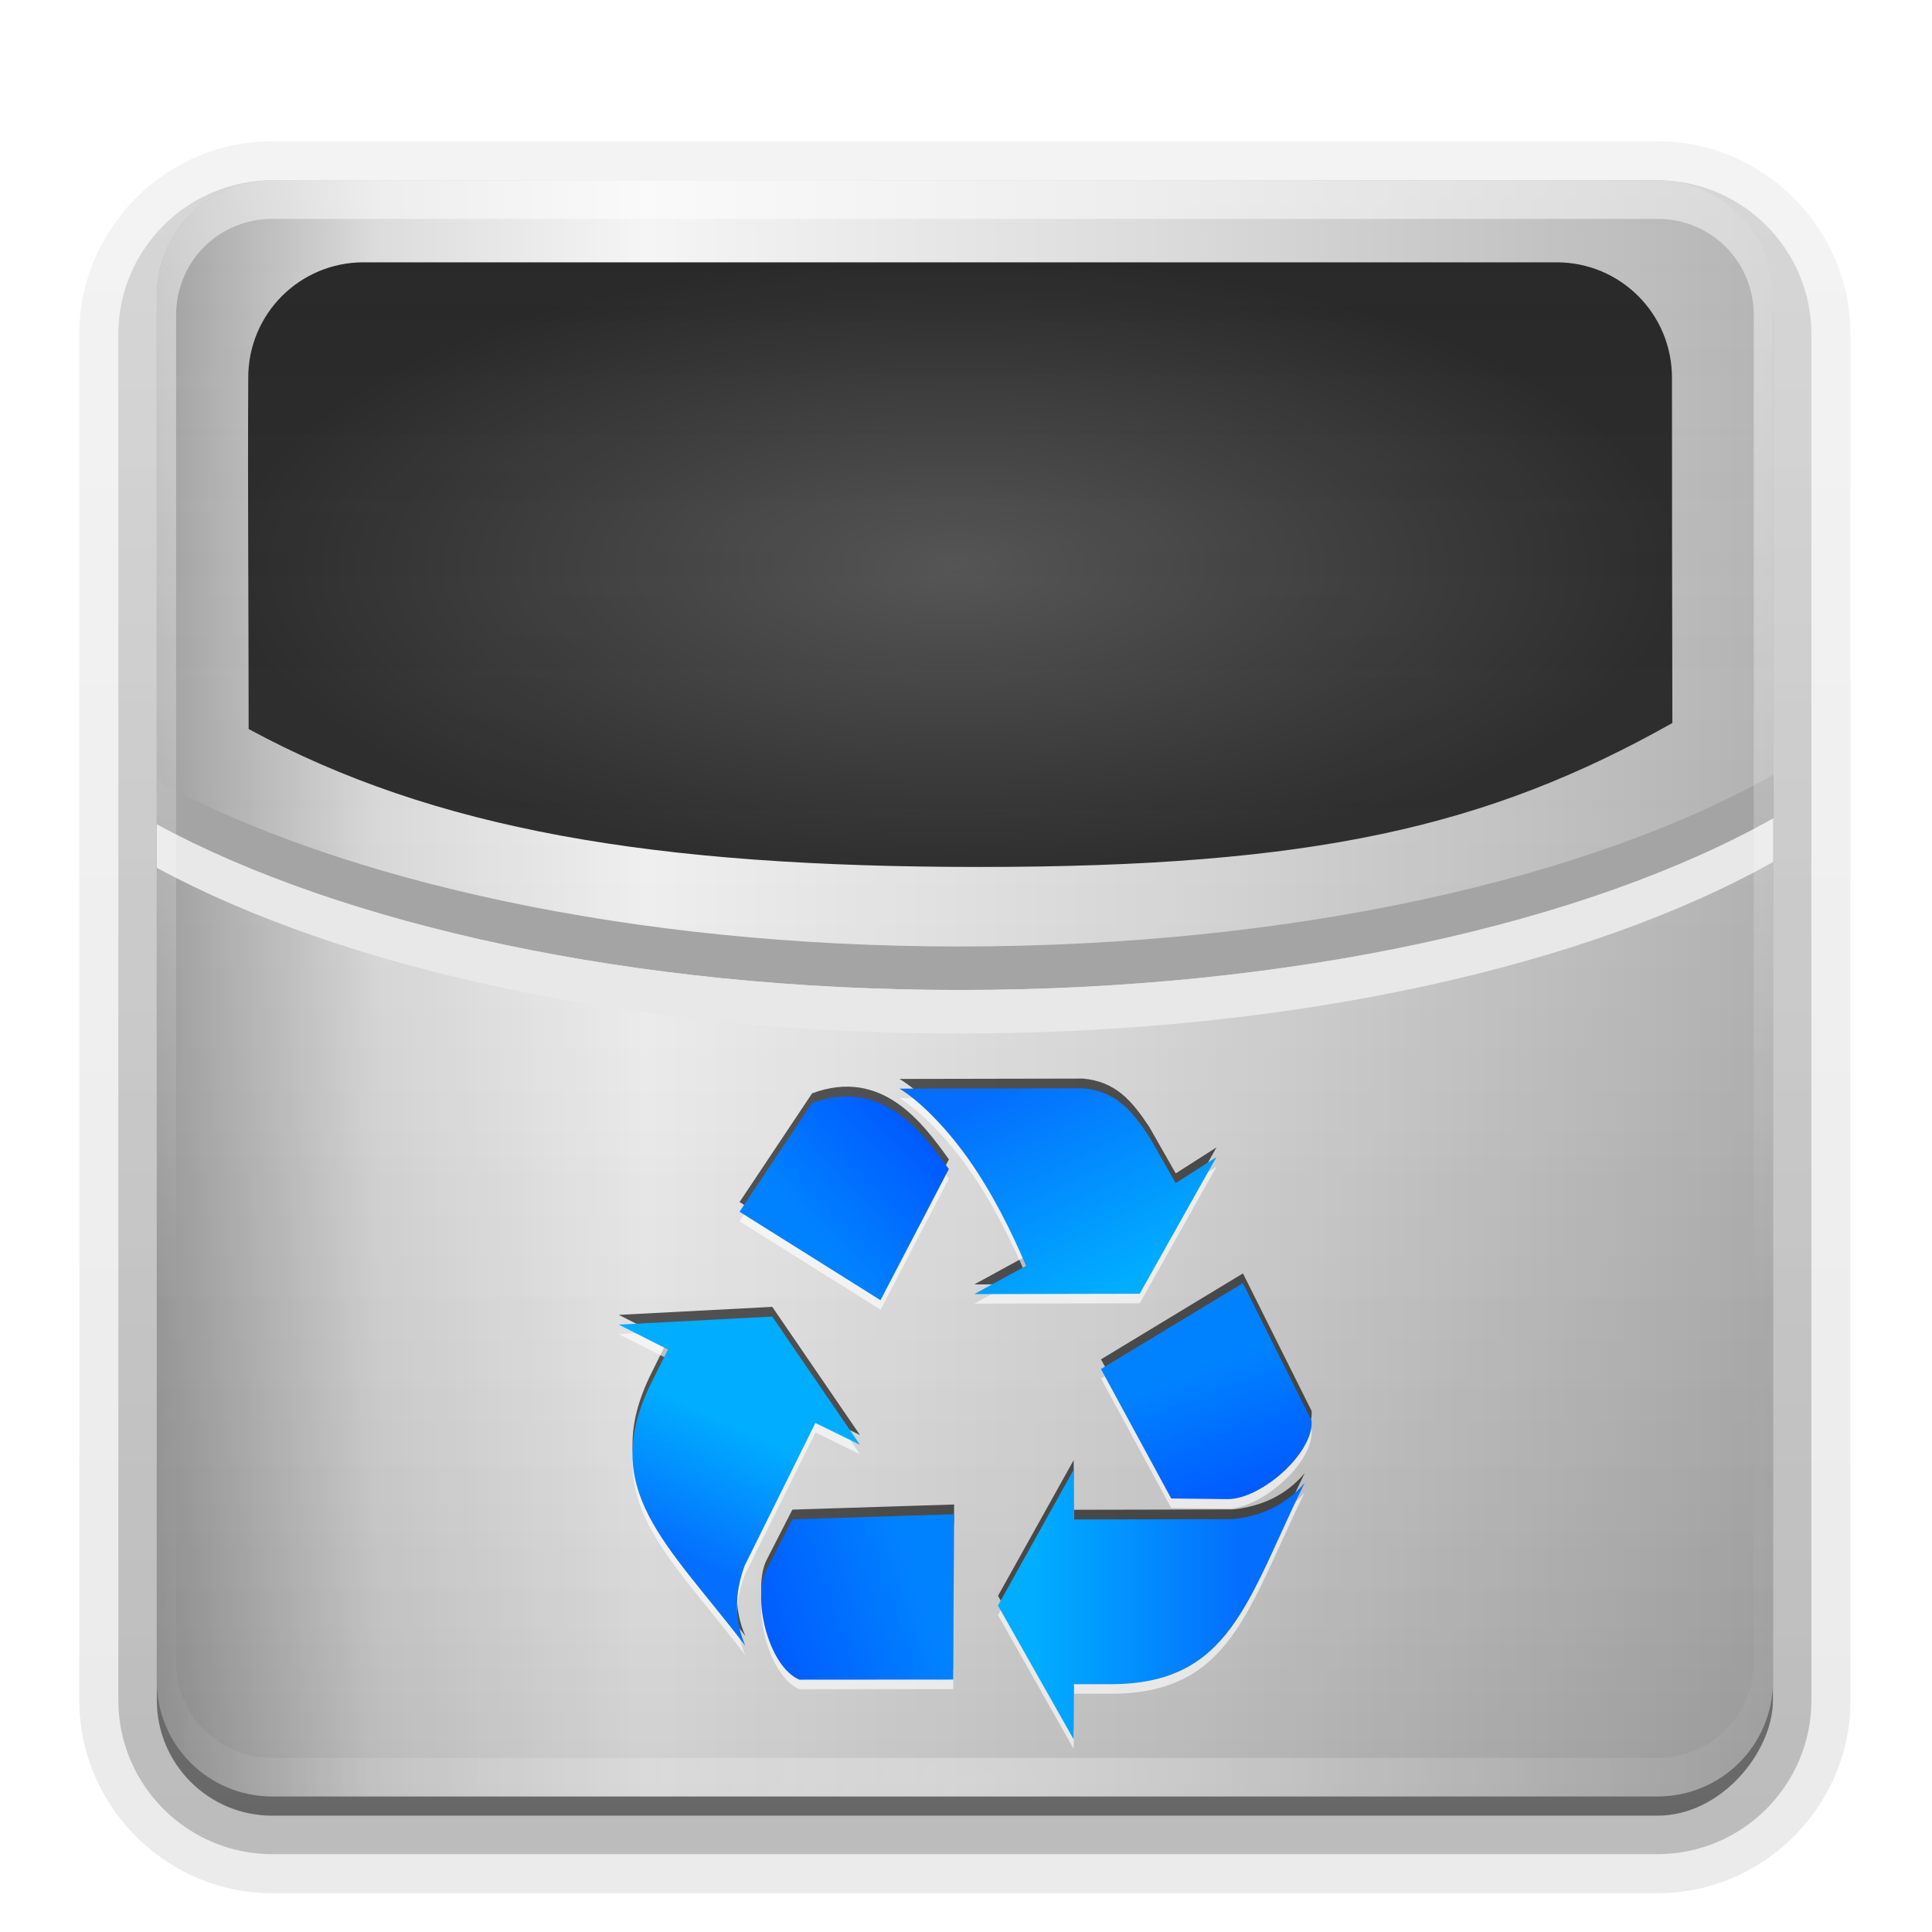 <svg height="48" width="48" xmlns="http://www.w3.org/2000/svg" xmlns:xlink="http://www.w3.org/1999/xlink"><linearGradient id="a"><stop offset="0" stop-color="#fff"/><stop offset="1" stop-color="#fff" stop-opacity="0"/></linearGradient><linearGradient id="b" gradientTransform="matrix(1.024 0 0 1.012 -1.143 -98.071)" gradientUnits="userSpaceOnUse" x1="32.251" x2="32.251" xlink:href="#c" y1="6.132" y2="90.239"/><linearGradient id="c" gradientTransform="matrix(1.006 0 0 .994 100 0)" gradientUnits="userSpaceOnUse" x1="45.448" x2="45.448" y1="92.54" y2="7.017"><stop offset="0"/><stop offset="1" stop-opacity=".588"/></linearGradient><linearGradient id="d" gradientTransform="translate(0 -97)" gradientUnits="userSpaceOnUse" x1="32.251" x2="32.251" xlink:href="#c" y1="6.132" y2="90.239"/><radialGradient id="e" cx="47.758" cy="25.976" gradientTransform="matrix(1.021 0 0 .435 -1.312 14.738)" gradientUnits="userSpaceOnUse" r="37.016"><stop offset="0" stop-color="#515151"/><stop offset="1" stop-color="#272727"/></radialGradient><linearGradient id="f" gradientTransform="matrix(0 1 -1 0 96 0)" gradientUnits="userSpaceOnUse" x1="48" x2="48" y1="90" y2="5.988"><stop offset="0" stop-color="#a0a0a0"/><stop offset=".136" stop-color="#dcdcdc"/><stop offset=".302" stop-color="#f5f5f5"/><stop offset=".612" stop-color="#dcdcdc"/><stop offset="1" stop-color="#b4b4b4"/></linearGradient><linearGradient id="g" gradientUnits="userSpaceOnUse" x1="47.724" x2="47.724" y1="90.448" y2="4.988"><stop offset="0" stop-opacity=".156"/><stop offset="1" stop-color="#fff" stop-opacity="0"/></linearGradient><linearGradient id="h" gradientUnits="userSpaceOnUse" x1="36.357" x2="36.357" xlink:href="#a" y1="6" y2="63.893"/><radialGradient id="i" cx="48" cy="90.172" gradientTransform="matrix(1.157 0 0 .996 -7.551 .197)" gradientUnits="userSpaceOnUse" r="42" xlink:href="#a"/><filter id="j" color-interpolation-filters="sRGB"><feGaussianBlur stdDeviation=".562"/></filter><linearGradient id="k" gradientUnits="userSpaceOnUse" x1="87.229" x2="69.921" xlink:href="#l" y1="103.552" y2="103.552"/><linearGradient id="l"><stop offset="0" stop-color="#046efe"/><stop offset="1" stop-color="#00adff"/></linearGradient><linearGradient id="m" gradientUnits="userSpaceOnUse" x1="82.856" x2="86.749" xlink:href="#n" y1="87.433" y2="97.972"/><linearGradient id="n"><stop offset="0" stop-color="#0082ff"/><stop offset="1" stop-color="#005aff"/></linearGradient><linearGradient id="o" gradientUnits="userSpaceOnUse" x1="52.106" x2="61.13" xlink:href="#n" y1="76.541" y2="68.296"/><linearGradient id="p" gradientUnits="userSpaceOnUse" x1="66.74" x2="75.281" xlink:href="#l" y1="63.589" y2="80.815"/><linearGradient id="q" gradientUnits="userSpaceOnUse" x1="43.245" x2="48.194" xlink:href="#l" y1="104.215" y2="93.471"/><linearGradient id="r" gradientUnits="userSpaceOnUse" x1="60.414" x2="46.921" xlink:href="#n" y1="106.161" y2="110.659"/><g transform="matrix(.478 0 0 .478 1.028 1.612)"><g><g fill="url(#b)"><path d="m12-95.031c-5.511 0-10.031 4.52-10.031 10.031v71c0 5.511 4.52 10.031 10.031 10.031h72c5.511 0 10.031-4.52 10.031-10.031v-71c0-5.511-4.52-10.031-10.031-10.031z" opacity=".08" transform="scale(1 -1)"/><path d="m12-94.031c-4.972 0-9.031 4.06-9.031 9.031v71c0 4.972 4.06 9.031 9.031 9.031h72c4.972 0 9.031-4.06 9.031-9.031v-71c0-4.972-4.06-9.031-9.031-9.031z" opacity=".1" transform="scale(1 -1)"/><path d="m12-93c-4.409 0-8 3.591-8 8v71c0 4.409 3.591 8 8 8h72c4.409 0 8-3.591 8-8v-71c0-4.409-3.591-8-8-8z" opacity=".2" transform="scale(1 -1)"/><rect height="85" opacity=".3" rx="7" transform="scale(1 -1)" width="86" x="5" y="-92"/></g><rect fill="url(#d)" height="84" opacity=".45" rx="6" transform="scale(1 -1)" width="84" x="6" y="-91"/></g><path d="m15.8 9.935c-3.395 0-6.129 2.742-6.129 6.148-.033 6.246.022 12.489.022 18.709 9.856 5.361 21.483 7.347 38.814 7.347 17.683 0 26.952-2.119 36.776-7.667-.013-6.134-.022-12.22-.022-18.389 0-3.406-2.733-6.148-6.129-6.148z" fill="url(#e)" fill-rule="evenodd"/><g><path d="m12 6c-3.324 0-6 2.676-6 6v72c0 3.324 2.676 6 6 6h72c3.324 0 6-2.676 6-6v-72c0-3.324-2.676-6-6-6zm4.752 4.262h62c3.324 0 6 2.676 6 6 0 6.02.009 11.96.021 17.945-9.617 5.414-18.691 7.482-36.002 7.482-16.966 0-28.349-1.938-37.998-7.17 0-6.07-.053-12.162-.021-18.258 0-3.324 2.676-6 6-6z" fill="url(#f)"/><path d="m12 6c-3.324 0-6 2.676-6 6v72c0 3.324 2.676 6 6 6h72c3.324 0 6-2.676 6-6v-72c0-3.324-2.676-6-6-6z" fill="url(#g)"/><g fill-rule="evenodd" transform="matrix(.712 0 0 .712 2.441 7.3)"><path d="m123 41.573c-13.51 7.606-35.088 12.531-59.406 12.531-23.834 0-45.039-4.745-58.594-12.094v3.177c13.554 7.349 34.76 12.094 58.594 12.094 24.318 0 45.896-4.925 59.406-12.531z" fill="#a4a4a4"/><path d="m123 44.75c-13.51 7.606-35.088 12.531-59.406 12.531-23.834 0-45.039-4.745-58.594-12.094l0 3.175c13.554 7.349 34.76 12.094 58.594 12.094 24.318 0 45.896-4.925 59.406-12.531z" fill="#e8e8e8"/></g><path d="m12 6c-3.324 0-6 2.676-6 6v2 68 2c0 .335.041.651.094.969.049.296.097.597.188.875.01.03.021.064.031.094.099.288.235.547.375.812.145.274.316.536.5.781s.374.473.594.688c.44.428.943.815 1.5 1.094.279.14.573.247.875.344-.256-.1-.487-.236-.719-.375-.007-.004-.024.004-.031 0-.032-.019-.062-.043-.094-.062-.12-.077-.231-.164-.344-.25-.106-.081-.213-.161-.312-.25-.178-.161-.347-.345-.5-.531-.108-.13-.218-.265-.312-.406-.025-.038-.038-.086-.062-.125-.065-.103-.13-.205-.188-.312-.101-.195-.206-.416-.281-.625-.008-.022-.024-.041-.031-.062-.032-.092-.036-.187-.062-.281-.03-.107-.07-.203-.094-.312-.073-.342-.125-.698-.125-1.062v-2-68-2c0-2.782 2.218-5 5-5h2 68 2c2.782 0 5 2.218 5 5v2 68 2c0 .364-.052.721-.125 1.062-.044.207-.088.398-.156.594-.008.022-.023.041-.031.062-.063.174-.138.367-.219.531-.042.083-.079.17-.125.25-.055.097-.127.188-.188.281-.094.141-.205.276-.312.406-.143.174-.303.347-.469.5-.011.01-.02.021-.031.031-.138.126-.285.234-.438.344-.103.073-.204.153-.312.219-.007.004-.024-.004-.031 0-.232.139-.463.275-.719.375.302-.097.596-.204.875-.344.557-.279 1.06-.666 1.5-1.094.22-.214.409-.442.594-.688s.355-.508.5-.781c.14-.265.276-.525.375-.812.01-.031.021-.063.031-.094.09-.278.139-.579.188-.875.052-.318.094-.634.094-.969v-2-68-2c0-3.324-2.676-6-6-6z" fill="url(#h)" opacity=".5"/><path d="m12 90c-3.324 0-6-2.676-6-6v-2-68-2c0-.335.041-.651.094-.969.049-.296.097-.597.188-.875.01-.03.021-.064.031-.094.099-.288.235-.547.375-.812.145-.274.316-.536.5-.781s.374-.473.594-.688c.44-.428.943-.815 1.5-1.094.279-.14.573-.247.875-.344-.256.1-.487.236-.719.375-.007.004-.024-.004-.031 0-.032.019-.062.043-.094.062-.12.077-.231.164-.344.25-.106.081-.213.161-.312.25-.178.161-.347.345-.5.531-.108.13-.218.265-.312.406-.025.038-.038.086-.062.125-.065.103-.13.205-.188.312-.101.195-.206.416-.281.625-.008.022-.024.041-.031.062-.032.092-.036.187-.062.281-.03.107-.07.203-.094.312-.073.342-.125.698-.125 1.062v2 68 2c0 2.782 2.218 5 5 5h2 68 2c2.782 0 5-2.218 5-5v-2-68-2c0-.364-.052-.721-.125-1.062-.044-.207-.088-.398-.156-.594-.008-.022-.023-.041-.031-.062-.063-.174-.138-.367-.219-.531-.042-.083-.079-.17-.125-.25-.055-.097-.127-.188-.188-.281-.094-.141-.205-.276-.312-.406-.143-.174-.303-.347-.469-.5-.011-.01-.02-.021-.031-.031-.138-.126-.285-.234-.438-.344-.103-.073-.204-.153-.312-.219-.007-.004-.024.004-.031 0-.232-.139-.463-.275-.719-.375.302.097.596.204.875.344.557.279 1.06.666 1.5 1.094.22.214.409.442.594.688s.355.508.5.781c.14.265.276.525.375.812.01.031.021.063.031.094.09.278.139.579.188.875.052.318.094.634.094.969v2 68 2c0 3.324-2.676 6-6 6z" fill="url(#i)" opacity=".3"/></g><g transform="translate(0 1)"><path d="m75.778 90.69 6.332-11.357.03 4.154 13.326-.03c2.381-.252 4.469-1.22 5.981-3.04-4.825 9.868-6.215 16.851-16.226 16.855h-3.081l-.03 4.615-6.332-11.197zm14.5-8.959-5.88-10.835 11.881-7.193 5.75 11.518c.174 2.756-4.277 6.592-7.04 6.562zm-36.131-24.002 6.07-9.096c5.887-2.192 9.298 2.541 11.45 5.524l-5.72 10.976zm23.982 4.527c-1.221-2.878-2.852-6.169-4.892-9.032-1.826-2.562-4.033-4.798-5.704-5.797l15.353-.03c2.757.247 4.097 1.855 5.559 4.053l2.208 3.883 3.412-2.177-6.422 11.437-13.848.03 4.335-2.368zm-21.244 4.246 7.343 10.731-3.732-1.826-5.916 11.938c-.836 2.243-.901 4.543.054 6.708-6.682-8.719-12.313-13.077-7.852-22.037l1.374-2.757-4.118-2.085zm1.682 16.973 13.538-.43-.075 13.84-12.875.009c-2.545-1.074-3.994-6.767-2.735-9.226l2.147-4.193z" filter="url(#j)" opacity=".8" transform="matrix(.621 0 0 .621 2.664 22.255)"/><path d="m75.778 92.69 6.332-11.357.03 4.154 13.326-.03c2.381-.252 4.469-1.22 5.981-3.04-4.825 9.868-6.215 16.851-16.226 16.855h-3.081l-.03 4.615zm14.5-8.959-5.88-10.835 11.881-7.193 5.75 11.518c.174 2.756-4.277 6.592-7.04 6.562zm-36.131-24.002 6.07-9.096c5.887-2.192 9.298 2.541 11.45 5.524l-5.72 10.976zm23.982 4.527c-1.221-2.878-2.852-6.169-4.892-9.032-1.826-2.562-4.033-4.798-5.704-5.797l15.353-.03c2.757.247 4.097 1.855 5.559 4.053l2.208 3.883 3.412-2.177-6.422 11.437-13.848.03 4.335-2.368zm-21.244 4.246 7.343 10.731-3.732-1.826-5.916 11.938c-.836 2.243-.901 4.543.054 6.708-6.682-8.719-12.313-13.077-7.852-22.037l1.374-2.757-4.118-2.085zm1.682 16.973 13.538-.43-.075 13.84-12.875.009c-2.545-1.074-3.994-6.767-2.735-9.226l2.147-4.193z" fill="#fff" filter="url(#j)" opacity=".8" transform="matrix(.621 0 0 .621 2.664 22.013)"/><g transform="matrix(.621 0 0 .621 8.274 12.705)"><path d="m66.74 106.88 6.332-11.357.03 4.154 13.326-.03c2.381-.252 4.469-1.22 5.981-3.04-4.825 9.868-6.215 16.851-16.226 16.855h-3.081l-.03 4.615z" fill="url(#k)"/><path d="m81.24 97.921-5.88-10.835 11.881-7.193 5.75 11.518c.174 2.756-4.277 6.592-7.04 6.562z" fill="url(#m)"/><path d="m45.109 73.92 6.07-9.096c5.887-2.192 9.298 2.541 11.45 5.524l-5.72 10.976z" fill="url(#o)"/><path d="m69.091 78.447c-1.221-2.878-2.852-6.169-4.892-9.032-1.826-2.562-4.033-4.798-5.704-5.797l15.353-.03c2.757.247 4.097 1.855 5.559 4.053l2.208 3.883 3.412-2.177-6.422 11.437-13.848.03 4.335-2.368z" fill="url(#p)"/><path d="m47.847 82.694 7.343 10.731-3.732-1.826-5.916 11.938c-.836 2.243-.901 4.543.054 6.708-6.682-8.719-12.313-13.077-7.852-22.037l1.374-2.757-4.118-2.085 12.847-.673z" fill="url(#q)"/><path d="m49.529 99.667 13.538-.43-.075 13.84-12.875.009c-2.545-1.074-3.994-6.767-2.735-9.226l2.147-4.193z" fill="url(#r)"/></g></g></g></svg>
